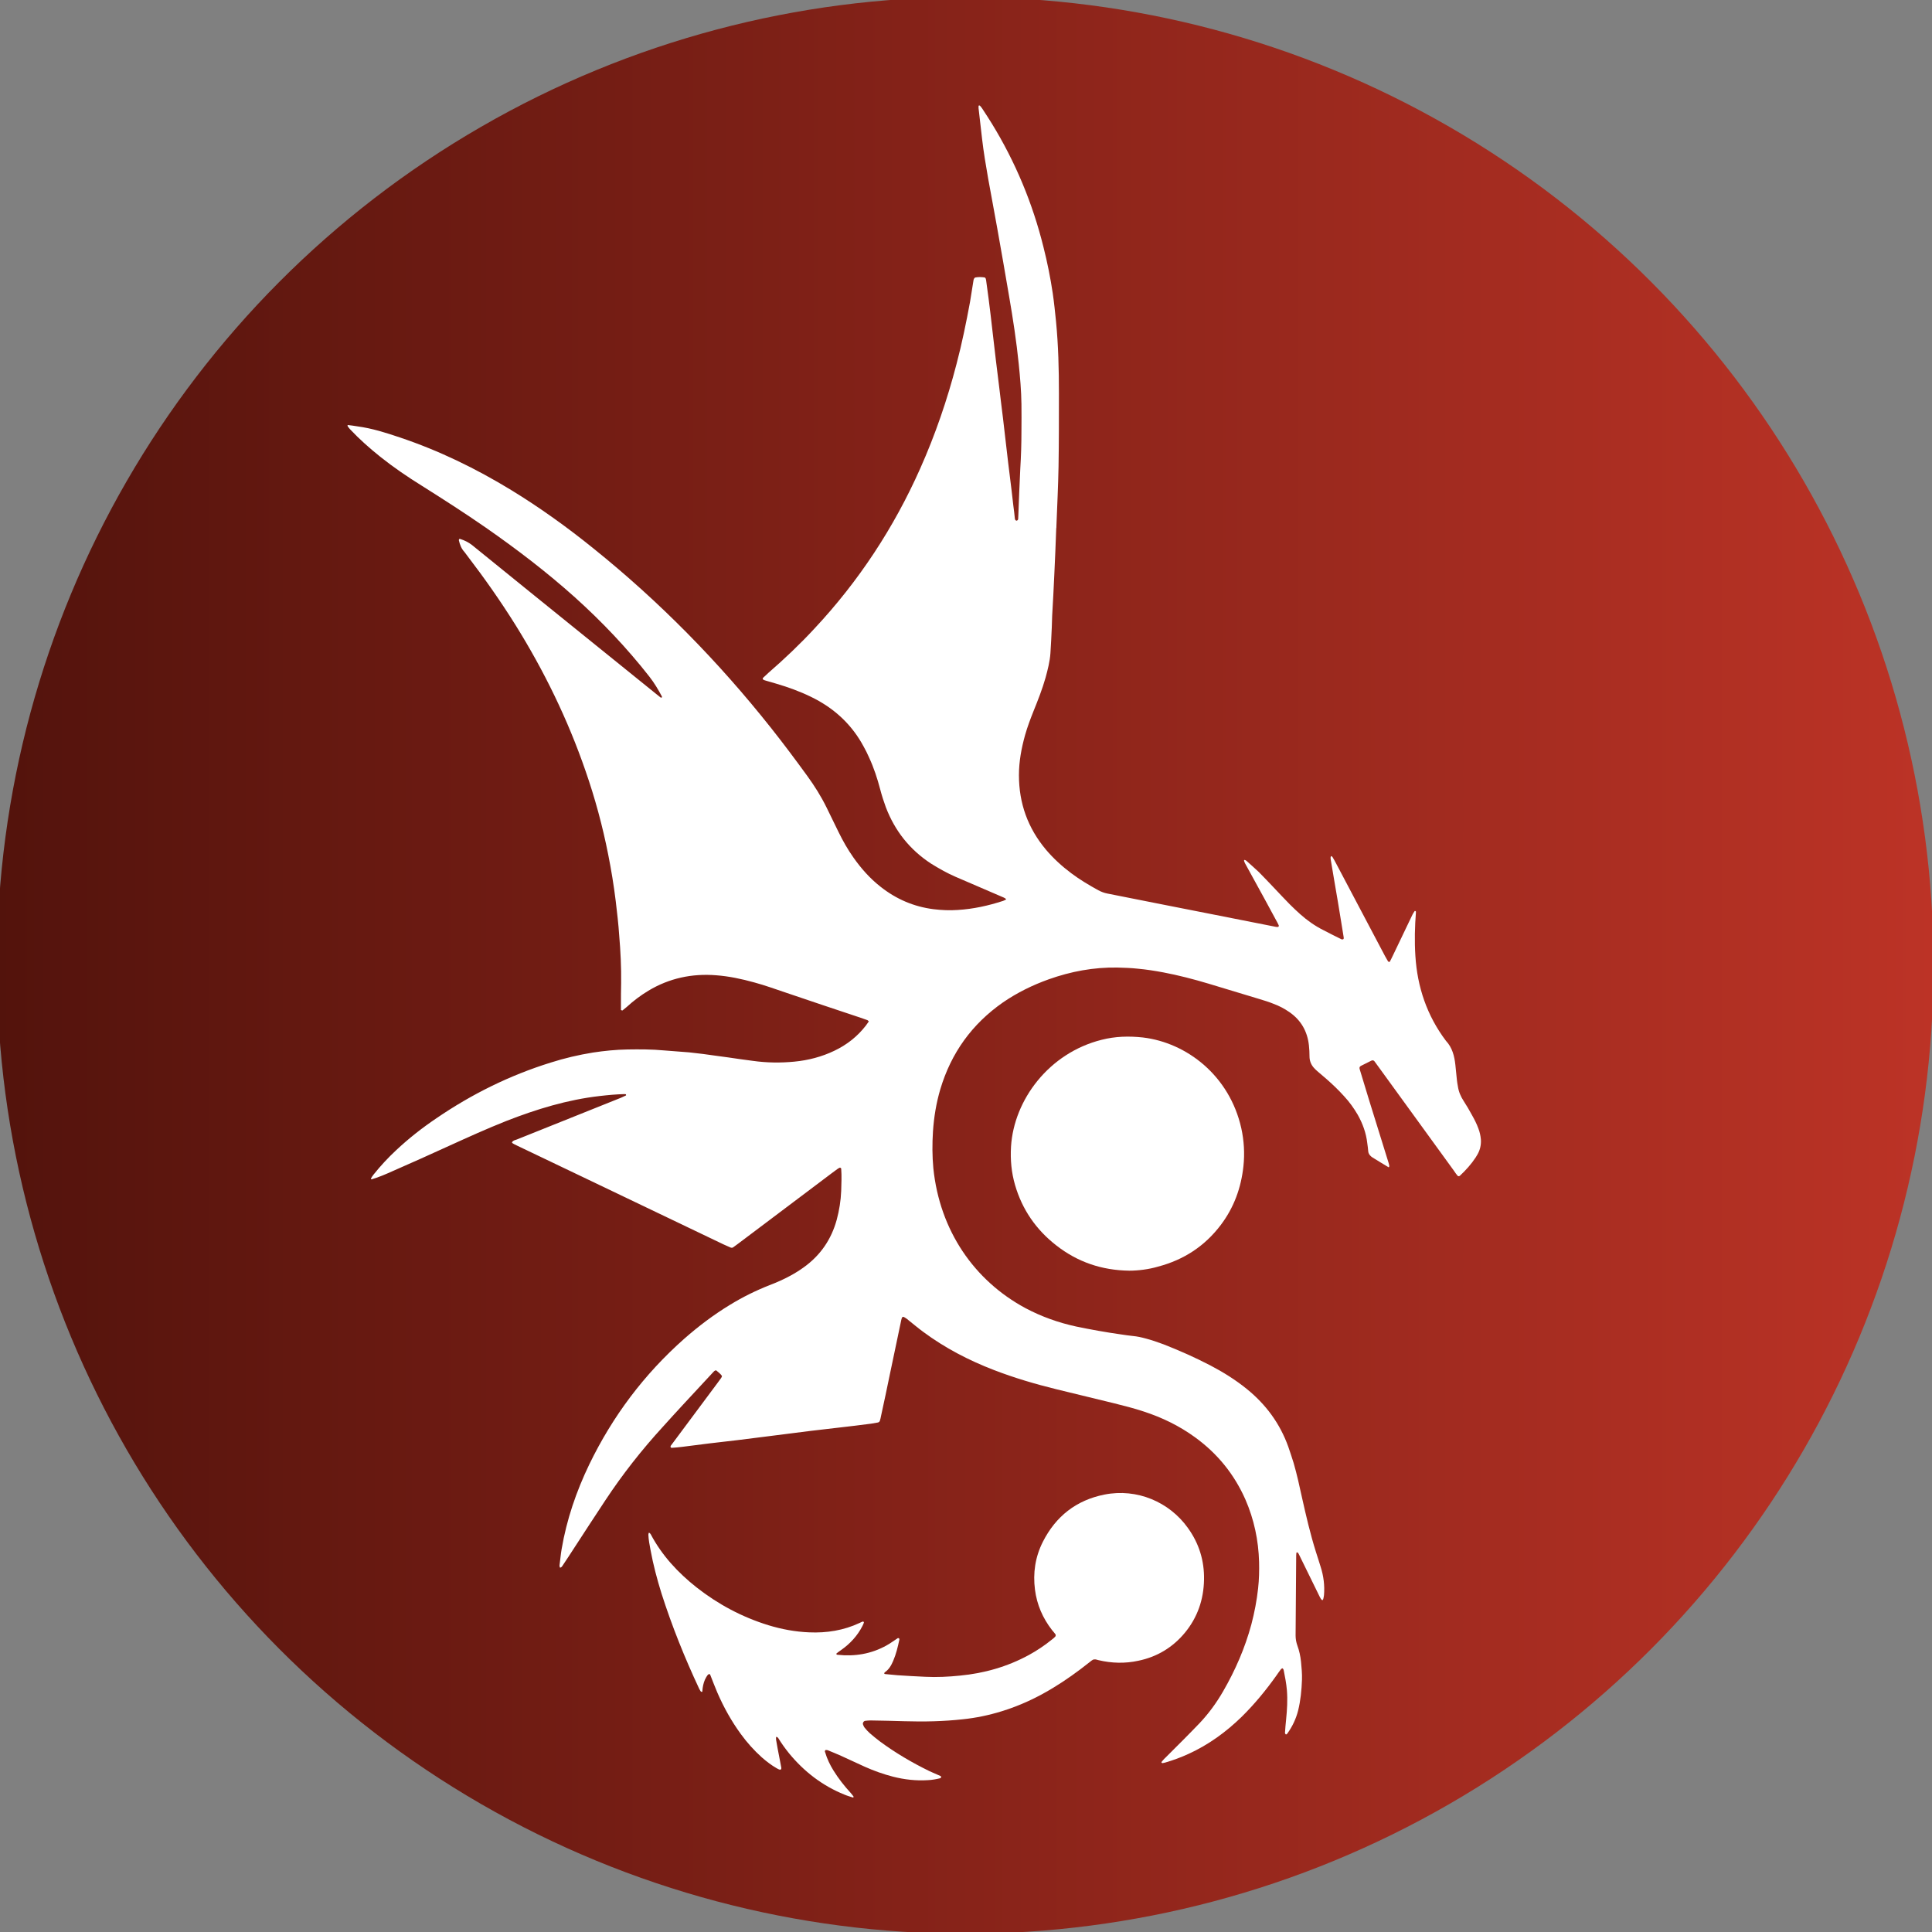 <?xml version="1.0" encoding="utf-8"?>
<!-- Generator: Adobe Illustrator 19.0.0, SVG Export Plug-In . SVG Version: 6.00 Build 0)  -->
<svg version="1.1" id="Layer_1" xmlns="http://www.w3.org/2000/svg" xmlns:xlink="http://www.w3.org/1999/xlink" x="0px" y="0px"
	 viewBox="0 0 1000 1000" style="enable-background:new 0 0 1000 1000;" xml:space="preserve">
<rect x="0" y="0" width="1000" height="1000" fill="#808080" stroke="none"/>
<style type="text/css">
	.st0{fill:url(#XMLID_3_);}
	.st1{fill:#FFFFFF;}
</style>
<linearGradient id="XMLID_3_" gradientUnits="userSpaceOnUse" x1="-1.597" y1="499.687" x2="1000.822" y2="499.687">
	<stop  offset="0" style="stop-color:#53130C"/>
	<stop  offset="1" style="stop-color:#BC3326"/>
</linearGradient>
<circle id="XMLID_1_" class="st0" cx="499.6" cy="499.7" r="501.2"/>
<path id="XMLID_48_" class="st1" d="M467.2,681.6c-0.4,0.4-0.6,1-0.7,1.6c-2,9.4-3.9,18.7-5.9,28.1c-1.5,7.2-3,14.5-4.6,21.7
	c-0.1,0.7-0.3,1.4-0.5,2.1c-0.1,0.6-0.5,1.1-1.2,1.2c-1.2,0.2-2.4,0.4-3.5,0.6c-5.5,0.7-10.9,1.4-16.4,2c-4.9,0.6-9.7,1.1-14.6,1.7
	c-4.7,0.6-9.5,1.2-14.2,1.8c-2.4,0.3-4.7,0.6-7.1,0.9c-5.6,0.7-11.1,1.4-16.7,2.1c-4.9,0.6-9.7,1.1-14.6,1.7
	c-4.7,0.6-9.5,1.2-14.2,1.8c-1.8,0.2-3.6,0.4-5.4,0.5c-0.2,0-0.4-0.2-0.5-0.4c-0.1-0.2,0-0.5,0.1-0.7c0.5-0.7,1-1.4,1.5-2
	c7.6-10.2,15.1-20.3,22.7-30.5c0.6-0.9,1.3-1.7,1.9-2.6c0.2-0.3,0.3-0.6,0.4-1c-0.8-1.2-2-2-3-2.9c-0.9,0-1.3,0.7-1.8,1.2
	c-5.1,5.5-10.2,11-15.4,16.6c-3.5,3.8-7,7.6-10.4,11.4c-10.9,11.9-20.9,24.6-29.8,38.1c-5.3,8-10.5,16-15.7,24
	c-2.2,3.4-4.4,6.8-6.7,10.2c-0.2,0.3-0.5,0.4-0.8,0.6c-0.1,0-0.3,0-0.3-0.1c-0.1-0.3-0.2-0.7-0.2-1c0.4-2.8,0.6-5.7,1.1-8.5
	c2.6-15.3,7.6-29.9,14.3-43.8c12.1-25,28.4-46.7,49.2-65.1c7.4-6.5,15.2-12.4,23.6-17.5c6.5-4,13.4-7.4,20.5-10.2
	c3.7-1.4,7.3-3,10.8-4.9c2.4-1.3,4.8-2.8,7-4.4c8.6-6.2,14.2-14.4,17-24.6c1.3-4.9,2.1-9.8,2.3-14.9c0.1-3.8,0.3-7.6,0-11.5
	c0-0.3-0.5-0.6-0.8-0.5c-0.3,0.2-0.6,0.3-0.9,0.5c-0.9,0.6-1.7,1.3-2.6,1.9c-16.3,12.3-32.7,24.6-49,36.9c-0.9,0.6-1.7,1.3-2.6,1.9
	c-0.4,0.3-0.9,0.3-1.4,0.1c-1.2-0.5-2.4-1.1-3.6-1.6c-25-12-50-23.9-75-35.9c-10.7-5.1-21.3-10.2-32-15.3c-2.3-1.1-2.7-1.4-2.4-1.8
	c0.6-0.9,1.6-1,2.4-1.3c18-7.2,35.9-14.4,53.9-21.6c0.9-0.4,1.7-0.8,2.6-1.2c0.1,0,0-0.4,0-0.6c-0.2,0-0.5-0.1-0.7-0.1
	c-4.3,0.1-8.6,0.5-12.9,1c-16.7,1.9-32.7,6.8-48.3,12.9c-10.1,4-20,8.5-29.9,13c-9.6,4.4-19.2,8.7-28.8,12.9
	c-3.6,1.6-7.2,3.2-11,4.3c-0.1,0-0.2-0.1-0.3-0.1c-0.1-0.1-0.1-0.2-0.1-0.3c0.4-0.7,0.8-1.4,1.4-2.1c3.6-4.5,7.5-8.7,11.7-12.6
	c6.5-6.1,13.4-11.5,20.8-16.5c18.3-12.5,37.9-22.2,59.1-28.8c7.2-2.3,14.5-4,21.9-5.2c5.9-0.9,11.9-1.5,17.9-1.6
	c6.3-0.1,12.7-0.1,19,0.5c4.3,0.4,8.6,0.6,12.9,1c4.8,0.5,9.5,1.1,14.2,1.8c4,0.5,8,1.1,12.1,1.7c2.2,0.3,4.5,0.6,6.7,0.9
	c7.1,1,14.3,1.1,21.5,0.4c7.2-0.7,14.1-2.5,20.6-5.6c6.5-3.1,12-7.4,16.4-13.1c0.5-0.6,0.9-1.4,1.5-2.1c-0.3-0.3-0.5-0.6-0.8-0.7
	c-1.1-0.4-2.2-0.8-3.4-1.2c-12.9-4.3-25.8-8.6-38.7-13c-5.4-1.8-10.8-3.8-16.4-5.3c-6.5-1.8-13-3.2-19.7-3.7
	c-12.5-1-24.3,1.5-35.1,8c-4,2.4-7.7,5.2-11.2,8.4c-0.7,0.6-1.5,1.2-2.2,1.8c-0.1,0.1-0.4-0.1-0.8-0.2c0-0.9,0-1.9,0-2.8
	c0-3.7,0-7.4,0.1-11.1c0.1-8.3-0.3-16.5-1-24.7c-0.4-6-1.1-11.9-1.8-17.8c-1-8.1-2.3-16.1-3.9-24.1c-2.9-14.7-6.8-29.1-11.7-43.2
	c-9.2-26.7-21.5-51.9-36.4-75.8c-7.7-12.3-16-24.1-24.8-35.6c-0.5-0.7-1-1.4-1.5-2c-1.6-1.7-2.4-3.8-2.9-6.1c0-0.2,0.1-0.5,0.2-0.6
	c0.1-0.1,0.4-0.1,0.6,0c2.2,0.7,4.2,1.7,6,3.1c20.2,16.4,40.5,32.8,60.8,49.2c11.4,9.2,22.9,18.5,34.3,27.7c0.8,0.7,1.7,1.3,2.5,2
	c0.2,0.1,0.4,0.1,0.6,0.1c0-0.2,0.2-0.5,0.1-0.6c-1.9-3.6-4-7.1-6.5-10.3c-11.6-14.8-24.5-28.4-38.5-41
	c-14.6-13.1-30.2-25-46.3-36.2c-10.8-7.5-21.9-14.6-33-21.6c-7.4-4.6-14.6-9.5-21.5-15c-5.5-4.4-10.8-9.1-15.6-14.2
	c-0.5-0.5-0.9-1.1-1.3-1.7c-0.1-0.1,0-0.2,0-0.3c0-0.1,0.2-0.2,0.2-0.2c1.7,0.2,3.3,0.4,5,0.7c7.5,1,14.7,3.3,21.8,5.7
	c20.3,6.8,39.4,16.1,57.6,27.2c14.9,9.1,29.1,19.3,42.7,30.3c34.2,27.5,64.7,58.6,91.9,92.9c6.5,8.2,12.7,16.5,18.8,24.9
	c3.7,5.1,7.1,10.5,9.9,16.2c2.1,4.3,4.2,8.6,6.3,12.9c2.2,4.5,4.7,8.9,7.6,13c4,5.7,8.6,10.9,14.1,15.2c8.1,6.4,17.2,10.3,27.4,11.6
	c4.1,0.5,8.3,0.7,12.5,0.4c8.1-0.5,15.8-2.2,23.5-4.7c0.4-0.1,0.8-0.4,1.3-0.6c0.1,0,0.1-0.2,0.3-0.3c-0.4-0.3-0.7-0.6-1.2-0.8
	c-6.2-2.7-12.5-5.4-18.8-8.1c-4.2-1.8-8.4-3.5-12.4-5.7c-2.2-1.2-4.4-2.5-6.5-3.8c-11-7.2-18.7-16.9-23.4-29.2
	c-1.1-3-2.1-6.1-2.9-9.2c-1.5-5.7-3.3-11.2-5.8-16.6c-0.9-2-1.8-3.9-2.9-5.8c-5.4-10-13.2-17.8-23.1-23.4
	c-5.5-3.1-11.4-5.5-17.4-7.5c-3.3-1.1-6.6-2-10-3c-0.5-0.1-0.9-0.3-1.3-0.5c-0.3-0.1-0.4-0.7-0.2-0.9c1-0.9,1.9-1.8,2.9-2.7
	c8.3-7.2,16.3-14.8,23.8-22.9c22.9-24.5,41.1-52.2,54.7-82.8c7.8-17.5,14-35.6,18.8-54.1c2.8-10.6,5-21.4,7-32.2
	c0.6-3.5,1.1-7.1,1.7-10.6c0.1-0.5,0.1-1,0.4-1.4c0.1-0.3,0.5-0.6,0.8-0.6c1.5-0.3,3.1-0.2,4.6,0c0.2,0,0.4,0.3,0.5,0.4
	c0.2,0.3,0.2,0.7,0.3,1c0.4,3.2,0.9,6.4,1.3,9.6c0.7,5.6,1.4,11.2,2,16.7c0.6,4.9,1.1,9.7,1.7,14.6c0.6,4.9,1.2,9.7,1.8,14.6
	c0.3,2.5,0.6,5,0.9,7.5c0.7,5.6,1.4,11.2,2,16.7c0.6,4.9,1.1,9.7,1.7,14.6c0.6,4.9,1.2,9.7,1.8,14.6c0.3,2.6,0.6,5.2,0.9,7.8
	c0.3,2.3,0.6,4.5,0.8,6.8c0.1,0.6,0.4,0.9,0.8,1c0.4,0,0.9-0.4,0.9-0.9c0-0.7,0.1-1.4,0.1-2.1c0.3-8,0.6-16,1-24
	c0.4-6.5,0.6-12.9,0.6-19.4c0.1-4.7,0-9.3,0-14c-0.1-6.9-0.7-13.8-1.4-20.7c-1.2-11.8-3-23.5-5-35.1c-2-11.7-4-23.3-6.1-35
	c-1.5-8.6-3.2-17.2-4.7-25.7c-1.2-6.9-2.4-13.9-3.2-20.9c-0.6-5.2-1.2-10.4-1.8-15.7c0-0.3,0-0.7,0-1.1c0-0.1,0.1-0.3,0.2-0.3
	c0.2,0,0.5,0,0.6,0.2c0.5,0.5,0.9,1.1,1.3,1.7c1.6,2.5,3.3,5,4.8,7.5c12.2,19.9,21.1,41.3,26.7,63.9c2,7.9,3.6,15.9,4.8,23.9
	c0.7,4.8,1.2,9.7,1.7,14.6c1.2,12.4,1.5,24.8,1.5,37.3c0,12.6,0,25.1-0.2,37.7c-0.2,10.3-0.7,20.6-1.1,30.8c0,0.5,0,1-0.1,1.4
	c-0.3,8-0.6,16-1,24c-0.3,7-0.7,14.1-1.1,21.1c-0.1,2-0.1,4.1-0.2,6.1c-0.2,4.4-0.4,8.8-0.7,13.3c-0.3,4.3-1.4,8.5-2.5,12.6
	c-1.7,6-4,11.8-6.3,17.5c-1.6,4-3.1,8-4.3,12.2c-1.9,6.8-3.2,13.7-3.2,20.8c0,14.6,4.6,27.4,14,38.6c3.9,4.6,8.3,8.6,13.1,12.2
	c4.4,3.3,9.1,6.1,14,8.8c1.5,0.8,3.1,1.4,4.7,1.7c8.6,1.7,17.1,3.4,25.7,5.1c9.1,1.8,18.3,3.6,27.4,5.4c8.1,1.6,16.2,3.2,24.3,4.8
	c3,0.6,6.1,1.2,9.1,1.8c0.5,0.1,0.9,0.2,1.4,0.2c0.2,0,0.5,0,0.7-0.2c0.1-0.1,0.1-0.5,0.1-0.6c-0.5-1-0.9-1.9-1.5-2.9
	c-3.8-7-7.6-14.1-11.5-21.1c-1.5-2.7-3-5.5-4.5-8.2c-0.2-0.4-0.4-0.9-0.5-1.3c0-0.1,0.1-0.2,0.1-0.3c0.1-0.1,0.2-0.1,0.3-0.1
	c0.3,0.1,0.7,0.3,0.9,0.5c2.1,1.9,4.3,3.8,6.4,5.8c2.6,2.6,5.1,5.3,7.7,8c2.7,2.9,5.4,5.7,8.2,8.6c1.8,1.8,3.6,3.5,5.5,5.2
	c3.7,3.3,7.7,6.1,12.1,8.3c3.1,1.6,6.2,3.2,9.3,4.7c0.2,0.1,0.5,0,0.7,0c0.3,0,0.5-0.5,0.4-0.9c0-0.2-0.1-0.5-0.1-0.7
	c-0.4-2.5-0.8-5-1.2-7.4c-1.1-7-2.3-13.9-3.5-20.9c-0.6-3.8-1.3-7.5-1.9-11.3c-0.1-0.6-0.2-1.2,0.1-1.8c0-0.1,0.2-0.1,0.3,0
	c0.2,0.1,0.4,0.2,0.5,0.4c0.7,1.1,1.3,2.3,1.9,3.4c8.4,16,16.9,31.9,25.3,47.9c0.5,0.9,1.1,1.9,1.6,2.8c0.1,0.1,0.4,0.1,0.8,0.2
	c0.5-1,1.1-2.1,1.6-3.2c3.4-7.1,6.8-14.2,10.2-21.3c0.3-0.6,0.7-1.2,1.1-1.8c0-0.1,0.3-0.1,0.3-0.1c0.2,0.1,0.4,0.3,0.4,0.4
	c-0.6,7.6-0.8,15.3-0.3,22.9c1,16.1,6,30.9,15.8,43.9c3.3,3.5,4.4,7.9,4.9,12.5c0.3,2.6,0.5,5.2,0.8,7.9c0.1,1.1,0.3,2.1,0.5,3.2
	c0.4,2.8,1.5,5.3,3,7.6c1.5,2.3,2.9,4.7,4.2,7.1c1.3,2.3,2.5,4.6,3.4,7.1c0.7,1.8,1.1,3.6,1.3,5.6c0.2,2.8-0.4,5.5-1.8,7.9
	c-0.3,0.5-0.6,1-0.9,1.5c-2.3,3.5-5.1,6.6-8.2,9.5c-0.4,0.3-0.9,0.3-1.2-0.1c-0.7-0.8-1.3-1.7-1.9-2.6c-13.1-18-26.1-36-39.2-54
	c-0.6-0.9-1.3-1.7-1.9-2.6c-0.4-0.5-1-0.6-1.6-0.3c-1.8,0.9-3.6,1.8-5.4,2.7c-0.7,0.4-0.9,0.9-0.6,1.8c1.6,5.3,3.2,10.5,4.8,15.8
	c3.4,10.8,6.7,21.7,10.1,32.5c0.2,0.6,0.3,1.1,0.4,1.7c0,0.2-0.1,0.4-0.2,0.6c0,0.1-0.3,0.1-0.3,0c-2.8-1.7-5.5-3.3-8.2-5
	c-0.4-0.2-0.8-0.6-1.1-0.9c-0.6-0.6-1-1.3-1.1-2.2c-0.1-1.4-0.3-2.9-0.5-4.3c-0.6-5.3-2.4-10.2-5-14.8c-2-3.4-4.3-6.6-7-9.5
	c-2.8-3.1-5.8-6-9-8.8c-1.6-1.4-3.3-2.8-4.9-4.2c-0.7-0.6-1.4-1.3-2-2c-1.3-1.6-2-3.5-2-5.6c0-1.9-0.1-3.8-0.3-5.7
	c-0.8-7.3-4.1-13.1-10.2-17.3c-2.6-1.8-5.3-3.2-8.3-4.3c-2.2-0.9-4.5-1.6-6.8-2.3c-8.9-2.7-17.8-5.4-26.8-8.1
	c-7.7-2.3-15.4-4.3-23.3-5.8c-4.3-0.8-8.7-1.5-13.1-1.9c-3.6-0.4-7.1-0.5-10.7-0.6c-12.2-0.2-24,2-35.5,6.1
	c-8.4,3-16.3,6.9-23.6,11.9c-16.1,11.2-26.9,26.2-32.5,45c-2.1,7.1-3.3,14.4-3.8,21.9c-0.4,6.3-0.4,12.7,0.2,19
	c3.3,32.2,21.1,58.1,47.7,72.4c8.3,4.4,17,7.5,26.2,9.5c7.7,1.6,15.5,3,23.3,4.1c2,0.3,4,0.6,6,0.8c2.3,0.2,4.5,0.7,6.7,1.3
	c3.1,0.8,6.2,1.9,9.2,3c8.2,3.2,16.3,6.8,24.2,10.9c6.7,3.5,13.1,7.5,18.9,12.2c9.9,8,17.2,17.9,21.5,29.9c1,2.8,1.9,5.7,2.8,8.5
	c1.7,5.9,3,11.8,4.3,17.8c2.1,9.4,4.3,18.9,7.2,28.1c0.8,2.6,1.7,5.2,2.5,7.9c1.5,4.7,2.1,9.6,1.7,14.5c-0.1,0.7-0.2,1.4-0.4,2.1
	c-0.1,0.2-0.3,0.4-0.4,0.6c-0.3-0.2-0.6-0.4-0.8-0.7c-0.5-0.8-0.9-1.7-1.3-2.5c-3.4-6.9-6.7-13.7-10.1-20.6c-0.2-0.4-0.4-0.9-0.9-1
	c-0.1,0-0.3,0-0.3,0.1c-0.1,0.1-0.1,0.2-0.1,0.3c-0.1,0.7-0.1,1.4-0.1,2.1c-0.1,13.5-0.2,27-0.3,40.5c0,1.8,0.3,3.5,0.9,5.2
	c1,2.7,1.6,5.5,1.9,8.4c0.3,3.1,0.6,6.2,0.5,9.3c-0.2,5.4-0.7,10.7-2,16c-1.1,4.3-3,8.3-5.6,11.9c-0.3,0.4-0.7,0.6-0.9,0.3
	c-0.1-0.2-0.3-0.4-0.3-0.6c0.2-2.4,0.3-4.8,0.6-7.1c0.5-5,0.8-10,0.4-15c-0.3-3.6-1-7.1-1.7-10.6c-0.1-0.3-0.4-0.7-0.6-0.8
	c-0.2,0-0.6,0.3-0.8,0.5c-0.8,1-1.5,2.1-2.3,3.2c-5.4,7.6-11.3,14.8-18,21.4c-8.1,7.9-17.2,14.5-27.5,19.2c-3.9,1.8-8,3.3-12.1,4.5
	c-0.5,0.1-0.9,0.2-1.4,0.3c-0.2,0-0.4-0.2-0.5-0.3c-0.1-0.1,0-0.3,0-0.3c0.6-0.7,1.2-1.5,1.9-2.1c3.2-3.2,6.4-6.4,9.6-9.6
	c2.8-2.8,5.5-5.6,8.3-8.5c4.7-5,8.7-10.5,12.1-16.4c6.3-10.9,11.3-22.4,14.6-34.6c1.6-6.1,2.8-12.3,3.5-18.7
	c0.5-4.5,0.6-9.1,0.5-13.6c-0.3-11.2-2.6-22.1-7.1-32.4c-5.8-13.1-14.5-23.8-26.1-32.2c-8.1-5.9-17-10.2-26.5-13.3
	c-5.1-1.7-10.3-3-15.5-4.3c-9.9-2.4-19.7-4.8-29.6-7.2c-11-2.7-21.9-5.9-32.5-10c-13-5-25.3-11.4-36.5-19.7c-3-2.2-5.8-4.6-8.7-6.9
	C468.3,682,467.9,681.5,467.2,681.6z"/>
<path id="XMLID_47_" class="st1" d="M363.5,875.7c-0.3-0.1-0.6,0-0.7-0.1c-0.3-0.5-0.7-1-0.9-1.5c-7.5-16-14.1-32.4-19.5-49.3
	c-2.3-7.4-4.3-14.9-5.7-22.6c-0.5-2.6-1-5.2-1.1-7.8c0-0.3,0.1-0.7,0.2-1c0,0,0.3-0.1,0.3,0c0.3,0.2,0.5,0.4,0.7,0.7
	c5.8,11,14.1,19.9,23.7,27.5c11.2,8.8,23.6,15.4,37.2,19.6c6.9,2.1,13.9,3.4,21.1,3.7c9.1,0.4,17.9-1,26.2-4.9
	c0.5-0.3,1.1-0.5,1.6-0.7c0.1,0,0.2,0,0.3,0.1c0.3,0.1,0.3,0.3,0.2,0.6c-0.2,0.5-0.4,1.1-0.7,1.6c-2.6,5.1-6.4,9.2-11.1,12.5
	c-0.8,0.5-1.5,1.1-2.3,1.7c-0.1,0.1-0.1,0.2-0.1,0.3c0,0.1,0.1,0.2,0.2,0.3c0.1,0.1,0.2,0.1,0.3,0.1c9,1,17.6-0.4,25.6-4.9
	c2-1.1,3.8-2.5,5.7-3.7c0.1-0.1,0.4,0,0.6,0.1c0.1,0,0.1,0.2,0.2,0.3c0,0.1,0,0.2,0,0.4c-0.8,3.8-1.7,7.5-3.2,11
	c-1,2.3-2.2,4.5-4.4,5.9c-0.1,0.1-0.2,0.4-0.2,0.6c0,0.2,0.3,0.3,0.5,0.3c2.1,0.2,4.3,0.4,6.4,0.6c4.8,0.3,9.5,0.6,14.3,0.8
	c6,0.3,12,0,17.9-0.6c12.6-1.2,24.6-4.6,35.8-10.7c4.2-2.3,8.2-5,11.9-8c0.6-0.4,1.1-0.9,1.6-1.4c0.4-0.3,0.4-1,0.2-1.3
	c-0.6-0.8-1.2-1.5-1.8-2.2c-4.8-6.2-7.8-13.1-8.8-20.9c-1.1-8.6,0.1-16.9,4.1-24.8c6.7-13.2,17.3-21.5,31.8-24.4
	c17-3.4,33.7,3.9,43.2,17.2c5.8,8,8.6,17,8.4,26.9c-0.2,10.3-3.4,19.5-9.9,27.4c-6.3,7.6-14.4,12.5-24.1,14.5
	c-6.9,1.5-13.8,1.3-20.6-0.3c-0.6-0.1-1.2-0.4-1.7-0.4c-0.5,0-1,0-1.4,0.3c-0.7,0.4-1.3,1-2,1.5c-5.8,4.6-11.8,8.9-18.2,12.8
	c-8.5,5.2-17.5,9.4-27,12.3c-6.5,2-13.2,3.4-20,4.1c-10,1.1-20,1.3-30.1,1c-5.9-0.2-11.7-0.3-17.6-0.4c-0.9,0-1.9,0.1-2.8,0.2
	c-0.8,0.1-1.4,1.2-1.1,1.9c0.2,0.5,0.4,1.1,0.8,1.6c0.8,1,1.7,2,2.7,2.9c1.7,1.5,3.5,2.9,5.3,4.3c8,5.9,16.5,10.9,25.5,15.3
	c1.9,0.9,3.9,1.7,5.9,2.6c0.1,0.1,0.3,0.4,0.2,0.6c0,0.2-0.2,0.4-0.4,0.5c-2.1,0.5-4.2,0.9-6.4,1c-6.1,0.4-12.2-0.3-18.1-1.8
	c-5-1.3-9.8-3-14.5-5.1c-4.1-1.9-8.2-3.8-12.4-5.7c-2.3-1-4.6-2-6.9-2.9c-0.3-0.1-0.7-0.1-1-0.1c-0.2,0-0.4,0.3-0.4,0.5
	c-0.1,0.2,0,0.5,0.1,0.7c1,3.4,2.5,6.5,4.3,9.4c2.6,4.2,5.6,8,8.9,11.6c0.6,0.6,1,1.3,1.5,1.9c0,0.1,0,0.2,0,0.3
	c-0.1,0.1-0.2,0.2-0.3,0.2c-1.5-0.5-3-0.9-4.4-1.5c-11.4-4.6-20.9-11.9-28.7-21.4c-2-2.5-3.9-5.1-5.6-7.9c-0.2-0.3-0.5-0.4-0.8-0.6
	c-0.1,0-0.3,0-0.3,0.1c0,0.5-0.1,1,0,1.4c0.5,3.1,1.1,6.1,1.7,9.2c0.3,1.4,0.5,2.8,0.8,4.2c0.1,0.7,0.5,1.6-0.1,2
	c-0.6,0.3-1.3-0.3-2-0.6c-2.8-1.6-5.4-3.6-7.8-5.7c-4-3.6-7.6-7.6-10.8-12c-4.9-6.7-8.9-13.9-12.2-21.5c-1.3-3-2.4-6-3.6-9
	c-0.1-0.3-0.3-0.7-0.7-0.6c-0.3,0.1-0.6,0.3-0.8,0.6c-0.2,0.3-0.4,0.6-0.6,0.9c-1.1,1.8-1.6,3.7-1.9,5.7
	C363.6,874.3,363.6,875,363.5,875.7z"/>
<path id="XMLID_46_" class="st1" d="M584.5,657.7c-14.3-0.2-26.8-4.5-37.8-13.1c-10.4-8.1-17.6-18.5-21.3-31.2
	c-1.9-6.5-2.5-13.1-2.1-19.9c1.5-24.3,19.7-48.5,46.9-55.3c7-1.8,14.1-2,21.4-1.2c22.6,2.7,44.8,19.7,50.9,47
	c1.4,6.4,1.8,13,1.1,19.6c-1.2,11.2-4.9,21.4-11.7,30.4c-8.3,11-19.2,18.1-32.5,21.6C594.7,657,589.1,657.7,584.5,657.7z"/>
</svg>
